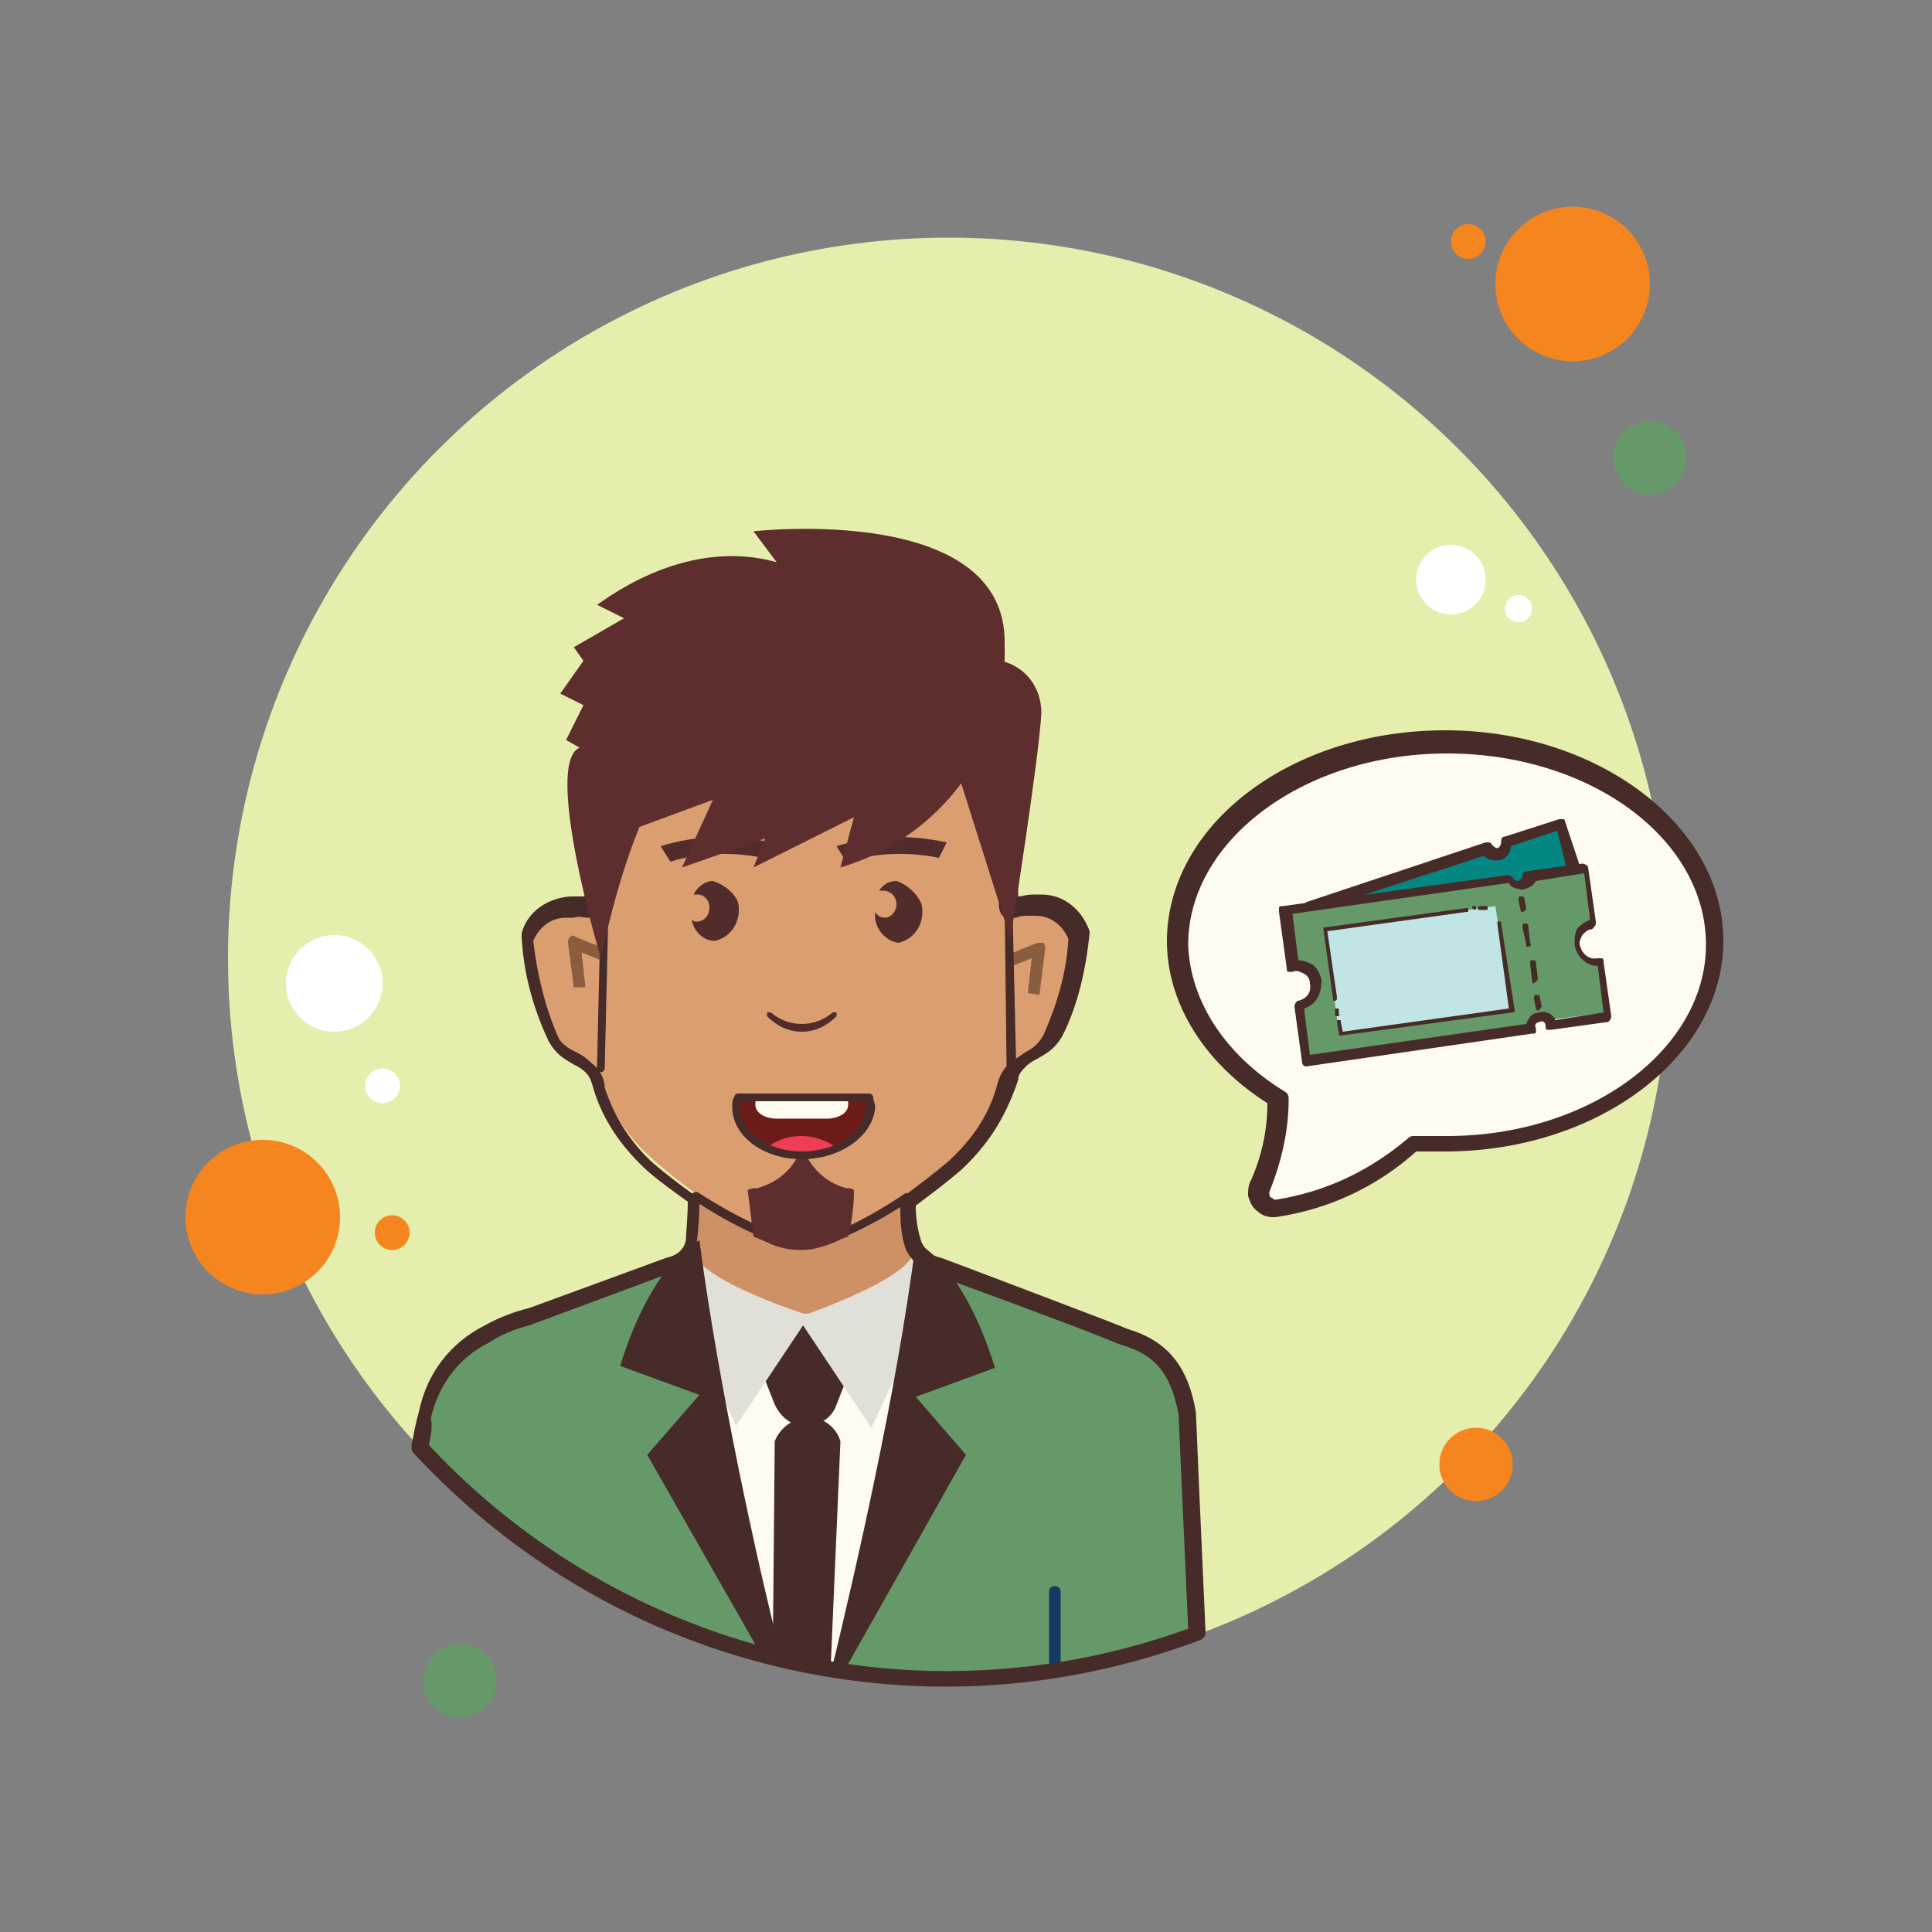 <svg xmlns="http://www.w3.org/2000/svg" width="100" height="100" viewBox="0 0 192 192" style="fill:#000"><rect x="0" y="0" width="192" height="192" fill="#808080" stroke="none"/><g fill="none" stroke-miterlimit="10" font-family="none" font-weight="none" font-size="none" text-anchor="none" style="mix-blend-mode:normal"><path d="M0 192V0h192v192z"/><circle cx="49.1" cy="49.6" transform="scale(1.92)" r="37.3" fill="#e6eead"/><path d="M118.848 162.432c-.384-8.448-.96-22.272-.96-22.272-.768-4.032-2.496-6.528-6.336-7.68-.192 0-.384-.192-.576-.192l-1.152-.384c-2.304-.96-16.512-6.336-16.512-6.336-1.152-.192-1.92-.96-2.304-2.112-.384-1.728-.576-3.648-.384-5.568-3.072 1.152-6.336 1.92-9.6 2.688-3.648.384-11.52-4.416-11.52-4.416s-.192 5.76-.384 7.104c-.384 1.152-1.344 1.92-2.496 2.112l-13.632 4.992c-1.536.384-2.88.96-4.224 1.728-2.88 1.92-4.992 4.608-5.952 7.872 0 0-.384 2.112-.576 4.032 19.392 21.12 49.728 28.224 76.608 18.432z" fill="#ce9065"/><path d="M41.856 143.808c1.92 1.92 3.456 4.224 5.76 5.952 2.496 1.92 5.184 3.648 7.872 5.184 4.8 3.072 9.984 5.76 15.552 7.68 12.096 4.032 24.96 4.992 37.632 2.88h.576c3.456-1.152 6.72-2.496 9.984-4.032-.384-8.064-.96-21.504-.96-21.504-.768-4.224-2.496-6.528-6.336-7.68l-.576-.192-1.152-.384c-1.344-.576-14.016-4.992-18.24-6.528-5.568 3.84-8.064 5.376-11.904 5.376s-7.68-1.728-11.904-5.76l-6.144 2.304-.576.192-8.448 3.072c-1.536.384-2.88.96-4.224 1.728-2.88 1.92-5.184 4.608-6.144 8.064-.192 0-.576 1.92-.768 3.648z" fill="#669969"/><path d="M70.848 138.048c.768 1.92-.384 4.8-.384 6.912 0 3.84.96 7.488 2.496 10.944v.384a65.076 65.076 0 0 1 3.456 7.488l.192.576c1.92.576 4.032.96 5.952 1.344 1.152-2.688 2.496-5.184 3.456-7.872 1.536-4.416 3.84-8.64 6.72-12.48-1.344-1.728-2.304-3.84-3.648-5.568a.928.928 0 0 1 0-1.344c.768-.768 1.728-1.536 2.88-1.92 1.152-.576 2.304-.96 3.456-1.536-.768-3.072-2.112-6.144-4.032-8.832-.192-.192-.192-.768 0-.96-5.376 3.84-7.872 5.376-11.52 5.376-4.224 0-8.064-2.112-10.752-5.376-.384 2.88-3.072 6.912-1.152 9.792.768 1.152 2.496 1.536 2.88 3.072z" fill="#fdfcef"/><path d="m82.56 165.504.96-22.272c-.576-1.92-2.688-2.88-4.416-2.112a3.803 3.803 0 0 0-2.112 2.112l-.192 21.12c1.728.384 3.648.768 5.76 1.152z" fill="#472b29"/><path d="m76.992 139.584-3.072-7.872h12.288l-3.072 7.872c-.576 1.728-2.496 2.496-4.224 1.92-.96-.384-1.536-1.152-1.92-1.92z" fill="#472b29"/><path d="m68.928 124.416-2.688 2.112 6.912 15.168 7.296-10.944s-10.944-3.456-11.52-6.336z" fill="#e1e0d8"/><path d="m90.816 124.416 3.072 1.92-7.296 15.552-7.296-10.944c-.192 0 10.944-3.648 11.52-6.528z" fill="#e1e0d8"/><path d="m64.32 144.576 10.944 19.2 2.304.576c-2.304-9.024-6.144-26.496-8.064-41.088 0 0-4.608 1.92-7.872 12.48l7.872 2.88zM84.096 165.696 96 144.576l-4.992-5.76 7.872-2.88c-3.264-10.56-7.872-12.48-7.872-12.48-1.92 15.168-6.144 33.216-8.256 42.048z" fill="#472b29"/><circle cx="19.8" cy="56.2" transform="scale(1.92)" r=".9" fill="#fff"/><circle cx="78.6" cy="31.5" transform="scale(1.92)" r=".7" fill="#fff"/><circle cx="76" cy="12.5" transform="scale(1.92)" r=".9" fill="#f5851f"/><circle cx="20.3" cy="63.8" transform="scale(1.92)" r=".9" fill="#f5851f"/><circle cx="81.4" cy="14.7" transform="scale(1.92)" r="4" fill="#f5851f"/><circle cx="85.4" cy="23.7" transform="scale(1.92)" r="1.9" fill="#669969"/><circle cx="76.4" cy="75.8" transform="scale(1.92)" r="1.9" fill="#f5851f"/><circle cx="13.6" cy="63" transform="scale(1.92)" r="4" fill="#f5851f"/><circle cx="23.8" cy="87" transform="scale(1.92)" r="1.9" fill="#669969"/><circle cx="75.1" cy="30" transform="scale(1.92)" r="1.8" fill="#fff"/><circle cx="17.3" cy="50.9" transform="scale(1.92)" r="2.5" fill="#fff"/><path d="M104.832 166.656c-.384 0-.576-.192-.576-.576v-7.872c0-.384.192-.576.576-.576.384 0 .576.192.576.576v7.872c0 .192-.384.576-.576.576z" fill="#133b63"/><path d="M103.296 89.664h-.768c-1.92 0-2.304.576-2.304-.576.192-2.112-.192-10.176-.192-10.56 0-8.448-8.832-15.36-19.968-15.936h-.384c-11.136.384-19.968 7.296-19.968 15.936 0 .384-.192 8.64-.192 10.56 0 1.152-.384.384-2.304.576h-.768c-1.92 0-3.456 1.152-4.032 3.072.192.192 1.152 7.104 2.688 9.984.768 1.536 2.112 1.728 3.456 2.688.576.384.96 1.152 1.152 1.92.96 3.072 2.688 5.76 5.184 7.872 1.152 1.152 9.792 8.256 14.976 8.64 6.528-.192 13.824-7.488 14.976-8.64 2.304-2.112 4.224-4.8 5.184-7.872.192-.768.576-1.536 1.152-1.92 1.344-.96 2.688-1.152 3.456-2.688 1.536-2.688 2.496-9.792 2.688-9.984-.576-1.728-2.304-3.072-4.032-3.072z" fill="#db9e71"/><path d="M79.68 102.528c1.344 0 2.496-.576 3.456-1.536v-.384h-.384c-1.728 1.536-4.416 1.536-6.144 0h-.384v.384c.96.96 2.112 1.536 3.456 1.536zM75.84 85.248l.768-1.536c-3.648-.768-7.296-.768-10.944.384l.96 1.536c3.072-.96 6.336-.96 9.216-.384zM93.312 85.248l.768-1.536c-3.648-.768-7.296-.768-10.944.384l.96 1.536c3.264-.96 6.336-.96 9.216-.384zM70.848 87.552c-.768 0-1.536.576-1.92 1.344h.384c.768 0 1.344.768 1.152 1.536 0 .576-.576 1.152-1.152 1.152-.192 0-.384 0-.576-.192.192 1.152 1.152 2.112 2.304 2.112 1.728-.384 2.688-2.112 2.304-3.84-.384-.96-1.344-1.728-2.496-2.112zM89.088 87.552c-.768 0-1.344.384-1.728.96h.384c.768 0 1.344.576 1.344 1.344 0 .768-.576 1.344-1.152 1.344-.384 0-.768-.192-.96-.576-.192 1.536.96 2.88 2.304 3.072 1.728-.384 2.688-2.112 2.304-3.84-.384-.96-1.344-1.92-2.496-2.304z" fill="#512c2b"/><path d="m103.296 98.88-1.152-.192.384-3.456-1.92.768-.384-1.152 2.88-1.152h.576c.192.192.192.384.192.576zM57.024 98.112l-.576-4.416c0-.192 0-.384.192-.576.192-.192.384-.192.576 0l2.88 1.152-.384 1.152-1.92-.768.384 3.456z" fill="#895d3d"/><path d="M59.712 106.56a.413.413 0 0 1-.384-.384l.384-16.512c0-.192.192-.384.384-.384s.384.192.384.384l-.384 16.512a.413.413 0 0 1-.384.384zM100.416 106.56a.413.413 0 0 1-.384-.384l-.192-16.512c0-.192.192-.384.384-.384s.384.192.384.384l.384 16.512c-.192.192-.384.384-.576.384zM80.064 124.032c-4.032 0-10.944-4.608-11.136-4.8-.192-.192-.192-.384-.192-.576.192-.192.384-.192.576-.192 0 0 7.488 4.992 11.136 4.608 3.648-.384 9.408-4.416 9.408-4.416.192-.192.576 0 .576.192.192.192.192.576-.192.576-.192.192-5.952 4.032-9.984 4.608h-.192z" fill="#472b29"/><path d="M94.08 167.616c-19.776 0-38.976-8.064-52.992-23.232-.192-.192-.192-.384-.192-.768.192-.96.384-2.112.768-3.456.768-3.648 3.072-6.72 6.528-8.448 1.344-.768 2.88-1.344 4.416-1.728l13.632-4.992c.96-.192 1.728-.768 1.92-1.728 0-.576.192-2.304.192-3.84-1.344-.96-2.688-1.92-4.032-3.072-2.496-2.304-4.416-4.992-5.376-8.256-.192-.768-.384-1.152-.768-1.536-.384-.384-.768-.576-1.152-.768-.96-.576-1.728-.96-2.496-2.304-1.536-3.264-2.496-6.72-2.688-10.368v-.384c.576-2.112 2.496-3.456 4.8-3.648H58.944c-.192-1.728 0-7.296.192-9.6v-.96c0-9.024 9.024-16.32 20.736-16.704h.384c11.712.384 20.736 7.68 20.736 16.704v.96c0 2.304.192 7.68.192 9.6.384 0 .768-.192 1.536-.192h.768c2.304 0 4.032 1.536 4.8 3.648v.192c-.384 3.648-1.152 7.104-2.688 10.176-.768 1.344-1.536 1.728-2.496 2.304-.384.192-.768.384-1.152.768-.384.384-.768.768-.768 1.344-1.344 4.032-3.264 6.72-5.76 9.024-1.344 1.152-2.88 2.304-4.416 3.456 0 1.344.192 2.496.576 3.648.384.768.96 1.344 1.92 1.536.576.192 14.208 5.376 16.704 6.336l1.92.768c3.84 1.152 5.952 3.648 6.72 8.256 0 .192.576 13.632.96 21.888 0 .384-.192.576-.576.768-8.256 3.072-16.704 4.608-25.152 4.608zm-51.456-24c19.392 20.736 48.96 27.84 75.456 18.24-.384-8.448-.96-21.312-.96-21.312-.768-4.032-2.304-5.952-5.76-6.912l-1.92-.768c-2.304-.96-16.32-6.144-16.512-6.144-1.152-.384-2.304-1.344-2.88-2.496-.576-1.536-.576-3.072-.576-4.8 0-.192.192-.384.384-.576 1.536-1.152 3.072-2.304 4.416-3.456 2.304-2.112 4.032-4.608 4.8-7.488.192-.768.576-1.728 1.344-2.304.384-.384.96-.576 1.344-.96.768-.384 1.344-.768 1.92-1.728 1.344-3.072 2.304-6.144 2.496-9.6-.576-1.344-1.728-2.304-3.264-2.304h-.576c-.576 0-.96 0-1.344.192-.576 0-.96.192-1.344-.192-.384-.384-.384-.96-.384-1.152.192-1.536 0-7.488-.192-9.6v-.96c0-8.256-8.448-14.784-19.2-15.168h-.384c-10.752.384-19.2 7.104-19.2 15.168v.96c0 2.112-.192 8.064-.192 9.6 0 .576 0 .96-.384 1.152-.384.384-.768.192-1.344.192-.384 0-.768-.192-1.344 0h-.768c-1.536 0-2.688.96-3.264 2.304.384 3.264 1.152 6.528 2.496 9.6.384.768 1.152 1.152 1.92 1.536.384.192.96.576 1.344.96.768.576 1.344 1.536 1.344 2.496.96 2.88 2.496 5.376 4.8 7.488 1.344 1.152 2.88 2.304 4.224 3.264.192.192.384.384.384.576 0 1.728-.192 4.032-.384 4.608-.384 1.536-1.728 2.496-3.072 2.688l-13.44 4.992c-1.536.384-2.88.96-4.032 1.728-3.072 1.536-4.992 4.224-5.76 7.488.192.768 0 1.728-.192 2.688z" fill="#472b29"/><path d="M84.096 118.08c-2.112-.576-3.648-2.112-4.416-4.224-.576 2.112-2.304 3.648-4.416 4.224-.384 0-.576 0-.96.192l.576 4.608c.384.192.96.384 1.344.576 1.152.576 2.304.768 3.456.768 1.152 0 2.304-.384 3.264-.768.384-.192.768-.384 1.344-.576.384-1.536.576-3.072.576-4.608-.192-.192-.576-.192-.768-.192zM99.456 65.664c2.496.576 4.032 2.688 4.032 5.184-.192 4.224-3.072 22.464-3.072 22.464l-5.952-18.816c.192 0 4.992-8.832 4.992-8.832z" fill="#5e2e2e"/><path d="M77.184 55.872 74.88 52.8s25.152-2.88 24.96 11.136c.384 10.368-6.528 19.392-16.32 22.272l1.344-4.992-9.984 4.992 1.152-2.88-8.256 2.88 3.072-6.72-7.296 2.688c-1.728 4.224-2.88 8.64-3.84 13.056 0 0-5.76-19.392-2.112-20.928l-1.344-.768 1.728-3.456-2.304-1.152 2.304-3.264-.96-1.344 4.992-2.88-2.688-1.344c0 .192 8.256-6.912 17.856-4.224z" fill="#5e2e2e"/><path d="M73.152 109.056c0 .384-.192.576-.192.96 0 2.688 2.88 4.8 6.72 4.8s6.72-2.112 6.72-4.8c0-.384 0-.576-.192-.96z" fill="#6d1b18"/><path d="M83.136 114.048c-2.112-1.536-4.992-1.536-6.912 0 2.112 1.152 4.8 1.152 6.912 0z" fill="#ee3e54"/><path d="M75.072 109.056v.768c0 .768.96 1.344 2.112 1.344h4.992c1.152 0 2.112-.576 2.112-1.344v-.768z" fill="#fdfcef"/><path d="M79.68 115.2c-3.84 0-6.912-2.304-6.912-5.184 0-.384 0-.768.192-.96 0-.192.192-.384.384-.384H86.4c.192 0 .384.192.384.384 0 .384.192.576.192.96-.192 2.88-3.456 5.184-7.296 5.184zm-6.144-5.76v.576c0 2.496 2.88 4.416 6.144 4.416 3.456 0 6.336-1.92 6.336-4.416v-.576z" fill="#472b29"/><path d="M117.12 93.504c0-11.136 11.904-19.968 26.688-19.968 14.784 0 26.688 9.024 26.688 19.968s-11.904 19.968-26.688 19.968h-3.264c-3.84 3.456-8.64 5.76-13.632 6.528-.768.192-1.536-.384-1.728-1.344 0-.192 0-.576.192-.768 1.152-2.688 1.92-5.76 1.92-8.832-6.528-3.648-10.176-9.408-10.176-15.552" fill="#fdfcef"/><path d="M126.528 120.96c-.576 0-1.152-.192-1.536-.576-.576-.384-.768-.96-.96-1.536 0-.384 0-.96.192-1.344a18.781 18.781 0 0 0 1.728-7.872c-6.336-4.032-9.984-9.984-9.984-16.128v-.192c.192-11.52 12.48-20.736 27.648-20.736s27.648 9.408 27.648 20.928c0 11.52-12.48 20.928-27.648 20.928h-2.88c-3.84 3.456-8.64 5.76-14.016 6.528h-.192zm-8.448-27.072c.192 5.568 3.648 10.944 9.6 14.592.384.192.384.576.384.768 0 3.264-.768 6.336-1.92 9.216v.192c0 .192 0 .192.192.384.192 0 .192.192.384.192 4.992-.768 9.408-2.88 13.248-6.144.192-.192.384-.192.576-.192h3.264c14.208 0 25.728-8.64 25.728-19.008 0-10.56-11.52-19.008-25.728-19.008-14.208 0-25.728 8.64-25.728 19.008 0-.192 0-.192 0 0z" fill="#472b29"/><path d="M155.52 88.896c0-.768.576-1.344 1.152-1.536l-1.728-5.184-5.376 1.728c.192.576-.192.96-.576 1.152-.576.192-1.152 0-1.344-.576l-17.856 5.76.192 1.344c8.448-1.344 17.088-2.304 25.536-2.688z" fill="#048783"/><path d="M129.984 92.16h-.192c-.192 0-.192-.192-.192-.384l-.192-1.536c0-.192.192-.384.384-.576l17.856-5.952c.192 0 .576 0 .576.192.192.192.384.384.576.384.192 0 .384-.384.384-.576 0-.192 0-.576.384-.576l5.376-1.728h.384c.192 0 .192.192.192.192l1.728 5.184c0 .192 0 .576-.192.576-.576.192-.96.576-.96 1.152a.413.413 0 0 1-.384.384c-8.64.96-17.28 1.728-25.728 3.264.192 0 0 0 0 0zm.384-1.536v.576c8.064-1.344 16.512-2.304 24.576-2.688.192-.576.576-1.152.96-1.344l-1.152-4.608-4.608 1.536c0 .576-.384 1.152-.96 1.344-.576.192-1.344 0-1.728-.384zm25.152-1.728z" fill="#472b29"/><path d="M151.296 92.16a.413.413 0 0 1-.384-.384c-.192-.384-.192-.768-.384-.96l-.192-.768c0-.192 0-.576.384-.576.192 0 .576 0 .576.384l.192.768c.192.384.192.768.384.96-.192.192-.192.576-.576.576zM152.64 96.768a.413.413 0 0 1-.384-.384c-.192-.384-.192-.576-.384-.96s-.192-.576-.384-.96c0-.192 0-.576.384-.576.192 0 .576 0 .576.384s.192.576.384.96.192.576.384.96c0 .192-.192.576-.576.576.192 0 .192 0 0 0z" fill="#472b29"/><path d="m158.4 91.776-.768-5.376-5.568.768c0 .576-.576.96-1.152.768-.384 0-.576-.192-.768-.576l-22.272 3.072.768 5.376c1.152-.192 2.112.576 2.112 1.728.192 1.152-.576 2.112-1.728 2.112l.768 5.376 22.272-3.264c0-.576.384-1.152.768-1.152.576 0 1.152.192 1.152.768l5.568-.768-.768-5.376c-1.152.192-2.112-.576-2.112-1.728 0-.576.576-1.536 1.728-1.728z" fill="#669969"/><path d="M129.792 105.984a.413.413 0 0 1-.384-.384l-.768-5.568c0-.192.192-.576.384-.576.768-.192 1.344-.768 1.152-1.728 0-.384-.192-.768-.576-.96-.384-.192-.768-.384-1.152-.192h-.384c-.192 0-.192-.192-.192-.384l-.768-5.568v-.384c0-.192.192-.192.384-.192l22.272-3.072c.192 0 .384 0 .576.192 0 .192.192.192.384.384.192 0 .192 0 .384-.192.192 0 .192-.192.192-.384s.192-.384.384-.384l5.568-.768c.192 0 .576.192.576.384l.768 5.376v.192c0 .192-.192.384-.384.576-.384 0-.576.192-.96.576-.192.384-.384.768-.192 1.152.192.768.96 1.344 1.728 1.152h.384c.192 0 .192.192.192.384l.768 5.376c0 .192-.192.576-.384.576l-5.568.768h-.384c-.192 0-.192-.192-.192-.384 0-.384-.384-.576-.576-.384-.384 0-.576.384-.384.576v.384c0 .192-.192.192-.384.192l-22.464 3.264c.192-.192.192 0 0 0zm-.192-5.76.576 4.608 21.504-3.072c.192-.576.576-1.152 1.344-1.152.576-.192 1.344.192 1.536.768l4.8-.768-.576-4.608c-1.152 0-2.112-.96-2.304-2.112 0-.576 0-1.344.384-1.728.384-.384.768-.576 1.152-.768l-.576-4.608-4.8.768c-.192.192-.192.384-.576.576-.384.192-.768.384-1.152.192-.384 0-.768-.192-.96-.576l-21.504 3.072.576 4.608c.384 0 .96.192 1.344.384.576.384.768.96.96 1.536 0 1.536-.576 2.496-1.728 2.88z" fill="#472b29"/><path d="m148.608 90.048 1.536 10.176-17.088 2.496-1.344-10.368z" fill="#C0E5E4"/><path d="M151.296 90.624c-.192 0-.192-.192-.192-.192l-.192-.96c0-.192 0-.384.192-.384s.384 0 .384.192l.192.96a.413.413 0 0 1-.384.384c.192 0 0 0 0 0zM152.448 97.728c-.192 0-.192-.192-.192-.192l-.192-1.728c0-.192 0-.384.192-.384s.384 0 .384.192l.192 1.728-.384.384zm-.576-3.648c-.192 0-.192 0-.192-.192l-.384-1.728c0-.192 0-.384.192-.384s.384 0 .384.192l.192 1.728c.192.192 0 .384-.192.384zM152.832 100.416c-.192 0-.192-.192-.192-.192l-.192-.96c0-.192 0-.384.192-.384s.384 0 .384.192l.192.96c-.192.192-.192.384-.384.384zM147.072 90.432c-.192 0-.192 0-.192-.192s0-.192.192-.192h.576c.192 0 .192 0 .192.192s0 .192-.192.192h-.576zM146.496 90.432l-.192-.192v-.192h.384v.192s0 .192-.192.192c.192 0 0 0 0 0zM132.672 99.456c-.192 0-.192 0-.192-.192l-.96-6.912v-.192h.192l14.016-1.92c.192 0 .192 0 .192.192s0 .192-.192.192l-13.824 1.92.96 6.528c0 .192 0 .384-.192.384zM132.864 100.992c-.192 0-.192 0-.192-.192v-.384c0-.192 0-.192.192-.192s.192 0 .192.192v.384c.192 0 0 .192-.192.192zM133.248 102.912c-.192 0-.192 0-.192-.192l-.192-1.152c0-.192 0-.192.192-.192s.192 0 .192.192l.192.96 16.512-2.304-1.152-8.448c0-.192 0-.192.192-.192s.192 0 .192.192l1.344 8.64v.192h-.192l-17.088 2.304z" fill="#472b29"/></g></svg>